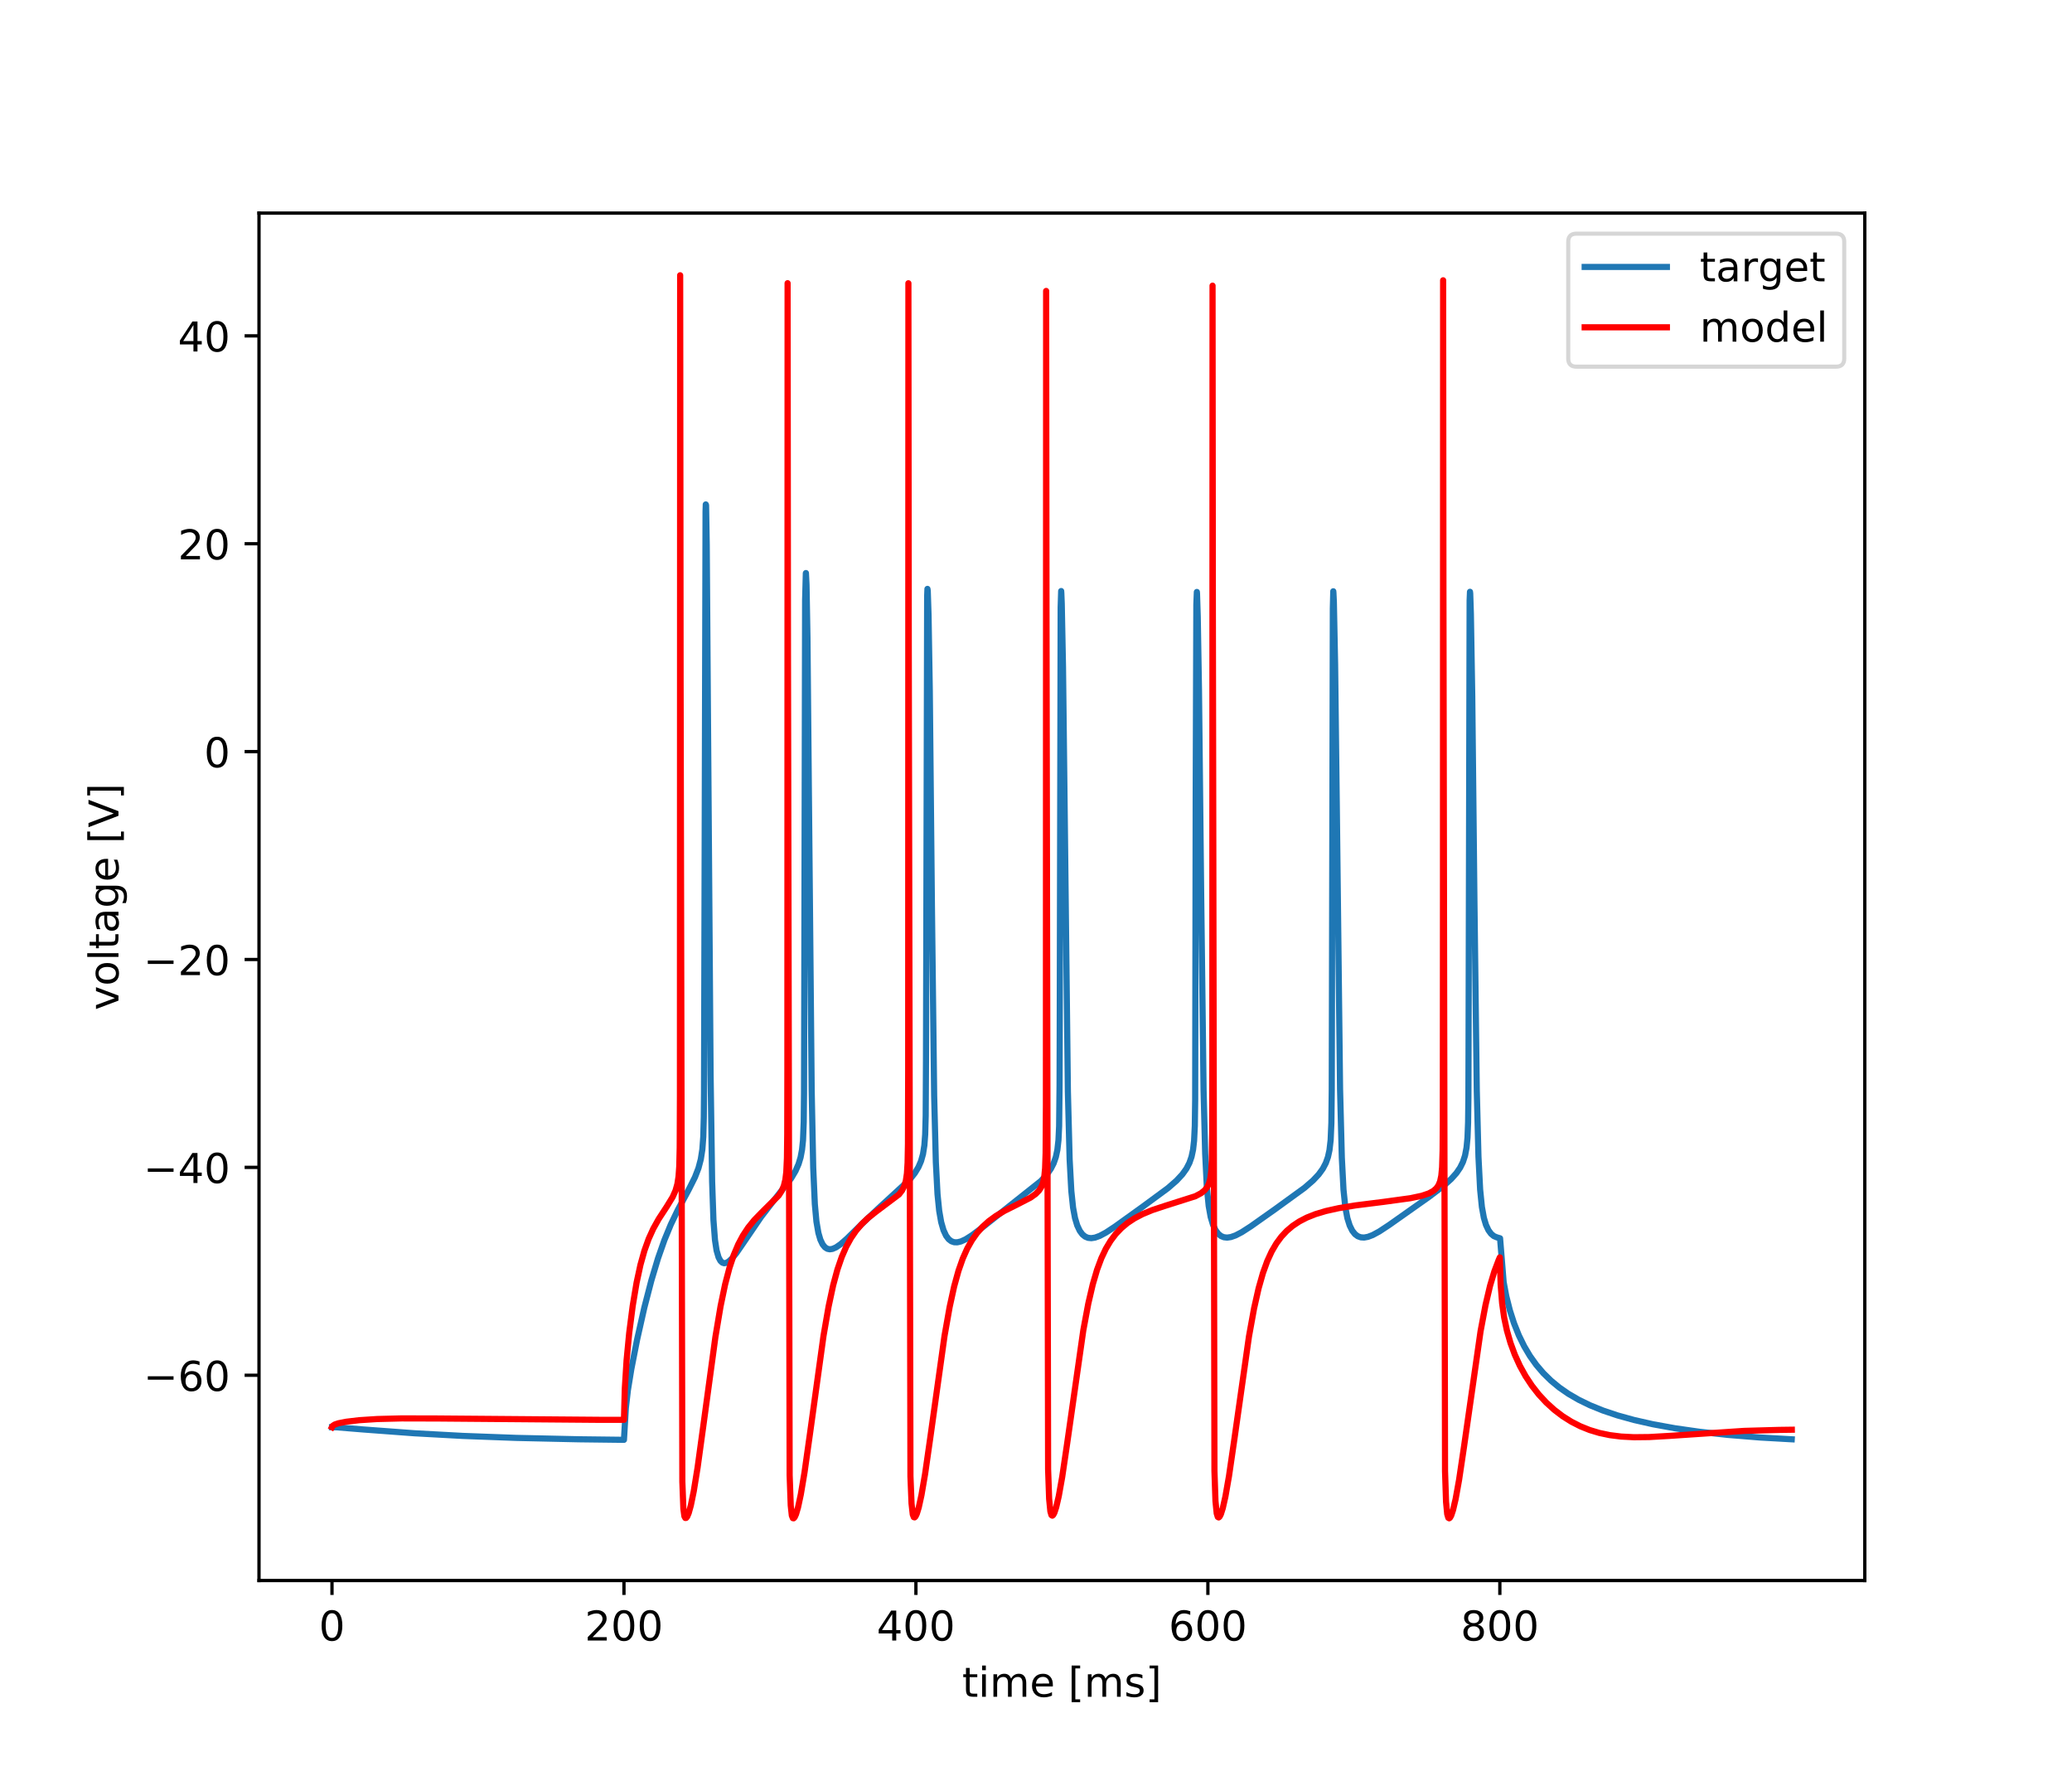 <?xml version="1.0" encoding="utf-8" standalone="no"?>
<!DOCTYPE svg PUBLIC "-//W3C//DTD SVG 1.1//EN"
  "http://www.w3.org/Graphics/SVG/1.1/DTD/svg11.dtd">
<!-- Created with matplotlib (http://matplotlib.org/) -->
<svg height="432pt" version="1.1" viewBox="0 0 504 432" width="504pt" xmlns="http://www.w3.org/2000/svg" xmlns:xlink="http://www.w3.org/1999/xlink">
 <defs>
  <style type="text/css">
*{stroke-linecap:butt;stroke-linejoin:round;}
  </style>
 </defs>
 <g id="figure_1">
  <g id="patch_1">
   <path d="M 0 432 
L 504 432 
L 504 0 
L 0 0 
z
" style="fill:#ffffff;"/>
  </g>
  <g id="axes_1">
   <g id="patch_2">
    <path d="M 63 384.48 
L 453.6 384.48 
L 453.6 51.84 
L 63 51.84 
z
" style="fill:#ffffff;"/>
   </g>
   <g id="matplotlib.axis_1">
    <g id="xtick_1">
     <g id="line2d_1">
      <defs>
       <path d="M 0 0 
L 0 3.5 
" id="mfc11aee27a" style="stroke:#000000;stroke-width:0.8;"/>
      </defs>
      <g>
       <use style="stroke:#000000;stroke-width:0.8;" x="80.755" xlink:href="#mfc11aee27a" y="384.48"/>
      </g>
     </g>
     <g id="text_1">
      <!-- 0 -->
      <defs>
       <path d="M 31.781 66.406 
Q 24.172 66.406 20.328 58.906 
Q 16.5 51.422 16.5 36.375 
Q 16.5 21.391 20.328 13.891 
Q 24.172 6.391 31.781 6.391 
Q 39.453 6.391 43.281 13.891 
Q 47.125 21.391 47.125 36.375 
Q 47.125 51.422 43.281 58.906 
Q 39.453 66.406 31.781 66.406 
z
M 31.781 74.219 
Q 44.047 74.219 50.516 64.516 
Q 56.984 54.828 56.984 36.375 
Q 56.984 17.969 50.516 8.266 
Q 44.047 -1.422 31.781 -1.422 
Q 19.531 -1.422 13.062 8.266 
Q 6.594 17.969 6.594 36.375 
Q 6.594 54.828 13.062 64.516 
Q 19.531 74.219 31.781 74.219 
z
" id="DejaVuSans-30"/>
      </defs>
      <g transform="translate(77.573 399.078)scale(0.1 -0.1)">
       <use xlink:href="#DejaVuSans-30"/>
      </g>
     </g>
    </g>
    <g id="xtick_2">
     <g id="line2d_2">
      <g>
       <use style="stroke:#000000;stroke-width:0.8;" x="151.773" xlink:href="#mfc11aee27a" y="384.48"/>
      </g>
     </g>
     <g id="text_2">
      <!-- 200 -->
      <defs>
       <path d="M 19.188 8.297 
L 53.609 8.297 
L 53.609 0 
L 7.328 0 
L 7.328 8.297 
Q 12.938 14.109 22.625 23.891 
Q 32.328 33.688 34.812 36.531 
Q 39.547 41.844 41.422 45.531 
Q 43.312 49.219 43.312 52.781 
Q 43.312 58.594 39.234 62.25 
Q 35.156 65.922 28.609 65.922 
Q 23.969 65.922 18.812 64.312 
Q 13.672 62.703 7.812 59.422 
L 7.812 69.391 
Q 13.766 71.781 18.938 73 
Q 24.125 74.219 28.422 74.219 
Q 39.75 74.219 46.484 68.547 
Q 53.219 62.891 53.219 53.422 
Q 53.219 48.922 51.531 44.891 
Q 49.859 40.875 45.406 35.406 
Q 44.188 33.984 37.641 27.219 
Q 31.109 20.453 19.188 8.297 
z
" id="DejaVuSans-32"/>
      </defs>
      <g transform="translate(142.229 399.078)scale(0.1 -0.1)">
       <use xlink:href="#DejaVuSans-32"/>
       <use x="63.623" xlink:href="#DejaVuSans-30"/>
       <use x="127.246" xlink:href="#DejaVuSans-30"/>
      </g>
     </g>
    </g>
    <g id="xtick_3">
     <g id="line2d_3">
      <g>
       <use style="stroke:#000000;stroke-width:0.8;" x="222.791" xlink:href="#mfc11aee27a" y="384.48"/>
      </g>
     </g>
     <g id="text_3">
      <!-- 400 -->
      <defs>
       <path d="M 37.797 64.312 
L 12.891 25.391 
L 37.797 25.391 
z
M 35.203 72.906 
L 47.609 72.906 
L 47.609 25.391 
L 58.016 25.391 
L 58.016 17.188 
L 47.609 17.188 
L 47.609 0 
L 37.797 0 
L 37.797 17.188 
L 4.891 17.188 
L 4.891 26.703 
z
" id="DejaVuSans-34"/>
      </defs>
      <g transform="translate(213.247 399.078)scale(0.1 -0.1)">
       <use xlink:href="#DejaVuSans-34"/>
       <use x="63.623" xlink:href="#DejaVuSans-30"/>
       <use x="127.246" xlink:href="#DejaVuSans-30"/>
      </g>
     </g>
    </g>
    <g id="xtick_4">
     <g id="line2d_4">
      <g>
       <use style="stroke:#000000;stroke-width:0.8;" x="293.809" xlink:href="#mfc11aee27a" y="384.48"/>
      </g>
     </g>
     <g id="text_4">
      <!-- 600 -->
      <defs>
       <path d="M 33.016 40.375 
Q 26.375 40.375 22.484 35.828 
Q 18.609 31.297 18.609 23.391 
Q 18.609 15.531 22.484 10.953 
Q 26.375 6.391 33.016 6.391 
Q 39.656 6.391 43.531 10.953 
Q 47.406 15.531 47.406 23.391 
Q 47.406 31.297 43.531 35.828 
Q 39.656 40.375 33.016 40.375 
z
M 52.594 71.297 
L 52.594 62.312 
Q 48.875 64.062 45.094 64.984 
Q 41.312 65.922 37.594 65.922 
Q 27.828 65.922 22.672 59.328 
Q 17.531 52.734 16.797 39.406 
Q 19.672 43.656 24.016 45.922 
Q 28.375 48.188 33.594 48.188 
Q 44.578 48.188 50.953 41.516 
Q 57.328 34.859 57.328 23.391 
Q 57.328 12.156 50.688 5.359 
Q 44.047 -1.422 33.016 -1.422 
Q 20.359 -1.422 13.672 8.266 
Q 6.984 17.969 6.984 36.375 
Q 6.984 53.656 15.188 63.938 
Q 23.391 74.219 37.203 74.219 
Q 40.922 74.219 44.703 73.484 
Q 48.484 72.75 52.594 71.297 
z
" id="DejaVuSans-36"/>
      </defs>
      <g transform="translate(284.265 399.078)scale(0.1 -0.1)">
       <use xlink:href="#DejaVuSans-36"/>
       <use x="63.623" xlink:href="#DejaVuSans-30"/>
       <use x="127.246" xlink:href="#DejaVuSans-30"/>
      </g>
     </g>
    </g>
    <g id="xtick_5">
     <g id="line2d_5">
      <g>
       <use style="stroke:#000000;stroke-width:0.8;" x="364.827" xlink:href="#mfc11aee27a" y="384.48"/>
      </g>
     </g>
     <g id="text_5">
      <!-- 800 -->
      <defs>
       <path d="M 31.781 34.625 
Q 24.75 34.625 20.719 30.859 
Q 16.703 27.094 16.703 20.516 
Q 16.703 13.922 20.719 10.156 
Q 24.75 6.391 31.781 6.391 
Q 38.812 6.391 42.859 10.172 
Q 46.922 13.969 46.922 20.516 
Q 46.922 27.094 42.891 30.859 
Q 38.875 34.625 31.781 34.625 
z
M 21.922 38.812 
Q 15.578 40.375 12.031 44.719 
Q 8.5 49.078 8.5 55.328 
Q 8.5 64.062 14.719 69.141 
Q 20.953 74.219 31.781 74.219 
Q 42.672 74.219 48.875 69.141 
Q 55.078 64.062 55.078 55.328 
Q 55.078 49.078 51.531 44.719 
Q 48 40.375 41.703 38.812 
Q 48.828 37.156 52.797 32.312 
Q 56.781 27.484 56.781 20.516 
Q 56.781 9.906 50.312 4.234 
Q 43.844 -1.422 31.781 -1.422 
Q 19.734 -1.422 13.25 4.234 
Q 6.781 9.906 6.781 20.516 
Q 6.781 27.484 10.781 32.312 
Q 14.797 37.156 21.922 38.812 
z
M 18.312 54.391 
Q 18.312 48.734 21.844 45.562 
Q 25.391 42.391 31.781 42.391 
Q 38.141 42.391 41.719 45.562 
Q 45.312 48.734 45.312 54.391 
Q 45.312 60.062 41.719 63.234 
Q 38.141 66.406 31.781 66.406 
Q 25.391 66.406 21.844 63.234 
Q 18.312 60.062 18.312 54.391 
z
" id="DejaVuSans-38"/>
      </defs>
      <g transform="translate(355.284 399.078)scale(0.1 -0.1)">
       <use xlink:href="#DejaVuSans-38"/>
       <use x="63.623" xlink:href="#DejaVuSans-30"/>
       <use x="127.246" xlink:href="#DejaVuSans-30"/>
      </g>
     </g>
    </g>
    <g id="text_6">
     <!-- time [ms] -->
     <defs>
      <path d="M 18.312 70.219 
L 18.312 54.688 
L 36.812 54.688 
L 36.812 47.703 
L 18.312 47.703 
L 18.312 18.016 
Q 18.312 11.328 20.141 9.422 
Q 21.969 7.516 27.594 7.516 
L 36.812 7.516 
L 36.812 0 
L 27.594 0 
Q 17.188 0 13.234 3.875 
Q 9.281 7.766 9.281 18.016 
L 9.281 47.703 
L 2.688 47.703 
L 2.688 54.688 
L 9.281 54.688 
L 9.281 70.219 
z
" id="DejaVuSans-74"/>
      <path d="M 9.422 54.688 
L 18.406 54.688 
L 18.406 0 
L 9.422 0 
z
M 9.422 75.984 
L 18.406 75.984 
L 18.406 64.594 
L 9.422 64.594 
z
" id="DejaVuSans-69"/>
      <path d="M 52 44.188 
Q 55.375 50.25 60.062 53.125 
Q 64.75 56 71.094 56 
Q 79.641 56 84.281 50.016 
Q 88.922 44.047 88.922 33.016 
L 88.922 0 
L 79.891 0 
L 79.891 32.719 
Q 79.891 40.578 77.094 44.375 
Q 74.312 48.188 68.609 48.188 
Q 61.625 48.188 57.562 43.547 
Q 53.516 38.922 53.516 30.906 
L 53.516 0 
L 44.484 0 
L 44.484 32.719 
Q 44.484 40.625 41.703 44.406 
Q 38.922 48.188 33.109 48.188 
Q 26.219 48.188 22.156 43.531 
Q 18.109 38.875 18.109 30.906 
L 18.109 0 
L 9.078 0 
L 9.078 54.688 
L 18.109 54.688 
L 18.109 46.188 
Q 21.188 51.219 25.484 53.609 
Q 29.781 56 35.688 56 
Q 41.656 56 45.828 52.969 
Q 50 49.953 52 44.188 
z
" id="DejaVuSans-6d"/>
      <path d="M 56.203 29.594 
L 56.203 25.203 
L 14.891 25.203 
Q 15.484 15.922 20.484 11.062 
Q 25.484 6.203 34.422 6.203 
Q 39.594 6.203 44.453 7.469 
Q 49.312 8.734 54.109 11.281 
L 54.109 2.781 
Q 49.266 0.734 44.188 -0.344 
Q 39.109 -1.422 33.891 -1.422 
Q 20.797 -1.422 13.156 6.188 
Q 5.516 13.812 5.516 26.812 
Q 5.516 40.234 12.766 48.109 
Q 20.016 56 32.328 56 
Q 43.359 56 49.781 48.891 
Q 56.203 41.797 56.203 29.594 
z
M 47.219 32.234 
Q 47.125 39.594 43.094 43.984 
Q 39.062 48.391 32.422 48.391 
Q 24.906 48.391 20.391 44.141 
Q 15.875 39.891 15.188 32.172 
z
" id="DejaVuSans-65"/>
      <path id="DejaVuSans-20"/>
      <path d="M 8.594 75.984 
L 29.297 75.984 
L 29.297 69 
L 17.578 69 
L 17.578 -6.203 
L 29.297 -6.203 
L 29.297 -13.188 
L 8.594 -13.188 
z
" id="DejaVuSans-5b"/>
      <path d="M 44.281 53.078 
L 44.281 44.578 
Q 40.484 46.531 36.375 47.5 
Q 32.281 48.484 27.875 48.484 
Q 21.188 48.484 17.844 46.438 
Q 14.5 44.391 14.5 40.281 
Q 14.5 37.156 16.891 35.375 
Q 19.281 33.594 26.516 31.984 
L 29.594 31.297 
Q 39.156 29.25 43.188 25.516 
Q 47.219 21.781 47.219 15.094 
Q 47.219 7.469 41.188 3.016 
Q 35.156 -1.422 24.609 -1.422 
Q 20.219 -1.422 15.453 -0.562 
Q 10.688 0.297 5.422 2 
L 5.422 11.281 
Q 10.406 8.688 15.234 7.391 
Q 20.062 6.109 24.812 6.109 
Q 31.156 6.109 34.562 8.281 
Q 37.984 10.453 37.984 14.406 
Q 37.984 18.062 35.516 20.016 
Q 33.062 21.969 24.703 23.781 
L 21.578 24.516 
Q 13.234 26.266 9.516 29.906 
Q 5.812 33.547 5.812 39.891 
Q 5.812 47.609 11.281 51.797 
Q 16.75 56 26.812 56 
Q 31.781 56 36.172 55.266 
Q 40.578 54.547 44.281 53.078 
z
" id="DejaVuSans-73"/>
      <path d="M 30.422 75.984 
L 30.422 -13.188 
L 9.719 -13.188 
L 9.719 -6.203 
L 21.391 -6.203 
L 21.391 69 
L 9.719 69 
L 9.719 75.984 
z
" id="DejaVuSans-5d"/>
     </defs>
     <g transform="translate(234.038 412.757)scale(0.1 -0.1)">
      <use xlink:href="#DejaVuSans-74"/>
      <use x="39.209" xlink:href="#DejaVuSans-69"/>
      <use x="66.992" xlink:href="#DejaVuSans-6d"/>
      <use x="164.404" xlink:href="#DejaVuSans-65"/>
      <use x="225.928" xlink:href="#DejaVuSans-20"/>
      <use x="257.715" xlink:href="#DejaVuSans-5b"/>
      <use x="296.729" xlink:href="#DejaVuSans-6d"/>
      <use x="394.141" xlink:href="#DejaVuSans-73"/>
      <use x="446.24" xlink:href="#DejaVuSans-5d"/>
     </g>
    </g>
   </g>
   <g id="matplotlib.axis_2">
    <g id="ytick_1">
     <g id="line2d_6">
      <defs>
       <path d="M 0 0 
L -3.5 0 
" id="m0eb3956d43" style="stroke:#000000;stroke-width:0.8;"/>
      </defs>
      <g>
       <use style="stroke:#000000;stroke-width:0.8;" x="63" xlink:href="#m0eb3956d43" y="334.542"/>
      </g>
     </g>
     <g id="text_7">
      <!-- −60 -->
      <defs>
       <path d="M 10.594 35.5 
L 73.188 35.5 
L 73.188 27.203 
L 10.594 27.203 
z
" id="DejaVuSans-2212"/>
      </defs>
      <g transform="translate(34.895 338.341)scale(0.1 -0.1)">
       <use xlink:href="#DejaVuSans-2212"/>
       <use x="83.789" xlink:href="#DejaVuSans-36"/>
       <use x="147.412" xlink:href="#DejaVuSans-30"/>
      </g>
     </g>
    </g>
    <g id="ytick_2">
     <g id="line2d_7">
      <g>
       <use style="stroke:#000000;stroke-width:0.8;" x="63" xlink:href="#m0eb3956d43" y="283.974"/>
      </g>
     </g>
     <g id="text_8">
      <!-- −40 -->
      <g transform="translate(34.895 287.773)scale(0.1 -0.1)">
       <use xlink:href="#DejaVuSans-2212"/>
       <use x="83.789" xlink:href="#DejaVuSans-34"/>
       <use x="147.412" xlink:href="#DejaVuSans-30"/>
      </g>
     </g>
    </g>
    <g id="ytick_3">
     <g id="line2d_8">
      <g>
       <use style="stroke:#000000;stroke-width:0.8;" x="63" xlink:href="#m0eb3956d43" y="233.406"/>
      </g>
     </g>
     <g id="text_9">
      <!-- −20 -->
      <g transform="translate(34.895 237.206)scale(0.1 -0.1)">
       <use xlink:href="#DejaVuSans-2212"/>
       <use x="83.789" xlink:href="#DejaVuSans-32"/>
       <use x="147.412" xlink:href="#DejaVuSans-30"/>
      </g>
     </g>
    </g>
    <g id="ytick_4">
     <g id="line2d_9">
      <g>
       <use style="stroke:#000000;stroke-width:0.8;" x="63" xlink:href="#m0eb3956d43" y="182.839"/>
      </g>
     </g>
     <g id="text_10">
      <!-- 0 -->
      <g transform="translate(49.638 186.638)scale(0.1 -0.1)">
       <use xlink:href="#DejaVuSans-30"/>
      </g>
     </g>
    </g>
    <g id="ytick_5">
     <g id="line2d_10">
      <g>
       <use style="stroke:#000000;stroke-width:0.8;" x="63" xlink:href="#m0eb3956d43" y="132.271"/>
      </g>
     </g>
     <g id="text_11">
      <!-- 20 -->
      <g transform="translate(43.275 136.07)scale(0.1 -0.1)">
       <use xlink:href="#DejaVuSans-32"/>
       <use x="63.623" xlink:href="#DejaVuSans-30"/>
      </g>
     </g>
    </g>
    <g id="ytick_6">
     <g id="line2d_11">
      <g>
       <use style="stroke:#000000;stroke-width:0.8;" x="63" xlink:href="#m0eb3956d43" y="81.703"/>
      </g>
     </g>
     <g id="text_12">
      <!-- 40 -->
      <g transform="translate(43.275 85.502)scale(0.1 -0.1)">
       <use xlink:href="#DejaVuSans-34"/>
       <use x="63.623" xlink:href="#DejaVuSans-30"/>
      </g>
     </g>
    </g>
    <g id="text_13">
     <!-- voltage [V] -->
     <defs>
      <path d="M 2.984 54.688 
L 12.5 54.688 
L 29.594 8.797 
L 46.688 54.688 
L 56.203 54.688 
L 35.688 0 
L 23.484 0 
z
" id="DejaVuSans-76"/>
      <path d="M 30.609 48.391 
Q 23.391 48.391 19.188 42.75 
Q 14.984 37.109 14.984 27.297 
Q 14.984 17.484 19.156 11.844 
Q 23.344 6.203 30.609 6.203 
Q 37.797 6.203 41.984 11.859 
Q 46.188 17.531 46.188 27.297 
Q 46.188 37.016 41.984 42.703 
Q 37.797 48.391 30.609 48.391 
z
M 30.609 56 
Q 42.328 56 49.016 48.375 
Q 55.719 40.766 55.719 27.297 
Q 55.719 13.875 49.016 6.219 
Q 42.328 -1.422 30.609 -1.422 
Q 18.844 -1.422 12.172 6.219 
Q 5.516 13.875 5.516 27.297 
Q 5.516 40.766 12.172 48.375 
Q 18.844 56 30.609 56 
z
" id="DejaVuSans-6f"/>
      <path d="M 9.422 75.984 
L 18.406 75.984 
L 18.406 0 
L 9.422 0 
z
" id="DejaVuSans-6c"/>
      <path d="M 34.281 27.484 
Q 23.391 27.484 19.188 25 
Q 14.984 22.516 14.984 16.5 
Q 14.984 11.719 18.141 8.906 
Q 21.297 6.109 26.703 6.109 
Q 34.188 6.109 38.703 11.406 
Q 43.219 16.703 43.219 25.484 
L 43.219 27.484 
z
M 52.203 31.203 
L 52.203 0 
L 43.219 0 
L 43.219 8.297 
Q 40.141 3.328 35.547 0.953 
Q 30.953 -1.422 24.312 -1.422 
Q 15.922 -1.422 10.953 3.297 
Q 6 8.016 6 15.922 
Q 6 25.141 12.172 29.828 
Q 18.359 34.516 30.609 34.516 
L 43.219 34.516 
L 43.219 35.406 
Q 43.219 41.609 39.141 45 
Q 35.062 48.391 27.688 48.391 
Q 23 48.391 18.547 47.266 
Q 14.109 46.141 10.016 43.891 
L 10.016 52.203 
Q 14.938 54.109 19.578 55.047 
Q 24.219 56 28.609 56 
Q 40.484 56 46.344 49.844 
Q 52.203 43.703 52.203 31.203 
z
" id="DejaVuSans-61"/>
      <path d="M 45.406 27.984 
Q 45.406 37.75 41.375 43.109 
Q 37.359 48.484 30.078 48.484 
Q 22.859 48.484 18.828 43.109 
Q 14.797 37.75 14.797 27.984 
Q 14.797 18.266 18.828 12.891 
Q 22.859 7.516 30.078 7.516 
Q 37.359 7.516 41.375 12.891 
Q 45.406 18.266 45.406 27.984 
z
M 54.391 6.781 
Q 54.391 -7.172 48.188 -13.984 
Q 42 -20.797 29.203 -20.797 
Q 24.469 -20.797 20.266 -20.094 
Q 16.062 -19.391 12.109 -17.922 
L 12.109 -9.188 
Q 16.062 -11.328 19.922 -12.344 
Q 23.781 -13.375 27.781 -13.375 
Q 36.625 -13.375 41.016 -8.766 
Q 45.406 -4.156 45.406 5.172 
L 45.406 9.625 
Q 42.625 4.781 38.281 2.391 
Q 33.938 0 27.875 0 
Q 17.828 0 11.672 7.656 
Q 5.516 15.328 5.516 27.984 
Q 5.516 40.672 11.672 48.328 
Q 17.828 56 27.875 56 
Q 33.938 56 38.281 53.609 
Q 42.625 51.219 45.406 46.391 
L 45.406 54.688 
L 54.391 54.688 
z
" id="DejaVuSans-67"/>
      <path d="M 28.609 0 
L 0.781 72.906 
L 11.078 72.906 
L 34.188 11.531 
L 57.328 72.906 
L 67.578 72.906 
L 39.797 0 
z
" id="DejaVuSans-56"/>
     </defs>
     <g transform="translate(28.816 245.754)rotate(-90)scale(0.1 -0.1)">
      <use xlink:href="#DejaVuSans-76"/>
      <use x="59.18" xlink:href="#DejaVuSans-6f"/>
      <use x="120.361" xlink:href="#DejaVuSans-6c"/>
      <use x="148.145" xlink:href="#DejaVuSans-74"/>
      <use x="187.354" xlink:href="#DejaVuSans-61"/>
      <use x="248.633" xlink:href="#DejaVuSans-67"/>
      <use x="312.109" xlink:href="#DejaVuSans-65"/>
      <use x="373.633" xlink:href="#DejaVuSans-20"/>
      <use x="405.42" xlink:href="#DejaVuSans-5b"/>
      <use x="444.434" xlink:href="#DejaVuSans-56"/>
      <use x="512.842" xlink:href="#DejaVuSans-5d"/>
     </g>
    </g>
   </g>
   <g id="line2d_12">
    <path clip-path="url(#p0c7073cce1)" d="M 80.755 347.184 
L 81.891 347.205 
L 88.407 347.735 
L 100.782 348.654 
L 112.588 349.3 
L 125.638 349.784 
L 140.854 350.119 
L 151.773 350.251 
L 151.862 348.727 
L 152.234 342.519 
L 152.731 338.173 
L 153.566 333.039 
L 154.986 325.805 
L 156.726 318.098 
L 158.431 311.517 
L 160.046 306.128 
L 161.609 301.671 
L 163.171 297.874 
L 164.876 294.32 
L 167.468 289.513 
L 169.048 286.359 
L 169.9 284.149 
L 170.468 282 
L 170.841 279.608 
L 171.072 276.521 
L 171.196 271.797 
L 171.249 265.742 
L 171.622 124.473 
L 171.676 122.709 
L 171.747 122.891 
L 171.906 132.562 
L 172.19 172.275 
L 172.847 261.439 
L 173.22 287.45 
L 173.54 296.778 
L 173.913 301.643 
L 174.303 304.188 
L 174.783 305.854 
L 175.244 306.717 
L 175.706 307.151 
L 176.15 307.292 
L 176.682 307.201 
L 177.268 306.863 
L 178.032 306.157 
L 179.115 304.828 
L 180.855 302.3 
L 185.116 296.043 
L 187.779 292.595 
L 192.431 286.664 
L 193.514 284.836 
L 194.242 283.179 
L 194.739 281.532 
L 195.094 279.642 
L 195.325 277.412 
L 195.502 272.927 
L 195.573 265.969 
L 195.626 245.255 
L 195.84 145.936 
L 196.017 139.431 
L 196.035 139.4 
L 196.177 142.218 
L 196.408 155.088 
L 196.745 191.871 
L 197.437 265.421 
L 197.81 284.061 
L 198.201 292.896 
L 198.591 297.143 
L 199.071 299.929 
L 199.55 301.564 
L 200.101 302.718 
L 200.669 303.417 
L 201.255 303.787 
L 201.841 303.901 
L 202.497 303.807 
L 203.35 303.436 
L 204.468 302.667 
L 205.995 301.327 
L 209.564 297.811 
L 213.434 294.162 
L 221.246 286.981 
L 222.525 285.372 
L 223.412 283.899 
L 224.034 282.454 
L 224.513 280.742 
L 224.85 278.581 
L 225.046 275.948 
L 225.17 271.405 
L 225.241 258.062 
L 225.525 145.027 
L 225.596 143.256 
L 225.667 143.672 
L 225.862 149.643 
L 226.164 168.012 
L 226.679 220.051 
L 227.23 266.616 
L 227.638 282.725 
L 228.046 290.506 
L 228.455 294.552 
L 228.934 297.289 
L 229.502 299.256 
L 230.124 300.597 
L 230.763 301.448 
L 231.42 301.949 
L 232.112 302.187 
L 232.875 302.201 
L 233.745 301.991 
L 234.882 301.472 
L 236.426 300.496 
L 238.894 298.642 
L 253.204 287.286 
L 254.607 285.745 
L 255.584 284.358 
L 256.294 282.978 
L 256.826 281.452 
L 257.199 279.708 
L 257.466 277.345 
L 257.625 273.954 
L 257.732 264.044 
L 257.767 252.216 
L 257.998 147.75 
L 258.122 143.778 
L 258.158 144.237 
L 258.264 146.858 
L 258.566 162.237 
L 258.957 195.681 
L 259.756 265.524 
L 260.182 282.05 
L 260.59 289.692 
L 261.016 293.752 
L 261.496 296.329 
L 262.028 298.094 
L 262.65 299.412 
L 263.289 300.274 
L 263.964 300.823 
L 264.674 301.116 
L 265.455 301.195 
L 266.361 301.057 
L 267.515 300.635 
L 269.024 299.826 
L 271.243 298.365 
L 277.954 293.544 
L 284.08 289.033 
L 286.175 287.209 
L 287.595 285.684 
L 288.589 284.292 
L 289.317 282.884 
L 289.832 281.405 
L 290.205 279.662 
L 290.453 277.499 
L 290.631 273.863 
L 290.72 267.531 
L 290.844 194.151 
L 291.004 147.101 
L 291.128 143.999 
L 291.164 144.398 
L 291.341 150.016 
L 291.643 167.851 
L 292.176 217.55 
L 292.762 265.14 
L 293.152 280.632 
L 293.561 288.87 
L 294.004 293.348 
L 294.484 296.025 
L 295.052 297.935 
L 295.691 299.281 
L 296.366 300.17 
L 297.023 300.69 
L 297.715 300.974 
L 298.496 301.057 
L 299.402 300.928 
L 300.556 300.521 
L 302.065 299.733 
L 304.267 298.314 
L 310.214 294.107 
L 317.334 288.939 
L 319.393 287.154 
L 320.76 285.698 
L 321.772 284.3 
L 322.5 282.91 
L 323.015 281.46 
L 323.388 279.777 
L 323.672 277.329 
L 323.85 273.154 
L 323.939 264.959 
L 323.974 249.45 
L 324.205 148.041 
L 324.311 143.835 
L 324.347 144.196 
L 324.453 146.471 
L 324.755 161.606 
L 325.164 196.011 
L 325.963 265.005 
L 326.389 281.596 
L 326.797 289.41 
L 327.241 293.679 
L 327.738 296.316 
L 328.306 298.126 
L 328.928 299.375 
L 329.602 300.226 
L 330.277 300.728 
L 331.023 300.996 
L 331.822 301.042 
L 332.745 300.874 
L 333.899 300.436 
L 335.497 299.571 
L 337.911 297.984 
L 347.605 291.14 
L 351.05 288.535 
L 352.967 286.817 
L 354.263 285.368 
L 355.169 284.043 
L 355.843 282.679 
L 356.358 281.109 
L 356.731 279.151 
L 356.962 276.724 
L 357.104 273.037 
L 357.175 267.174 
L 357.211 256.52 
L 357.477 146.104 
L 357.566 143.958 
L 357.619 144.399 
L 357.779 149.333 
L 358.116 169.407 
L 358.649 219.549 
L 359.217 265.328 
L 359.625 281.392 
L 360.034 289.384 
L 360.46 293.604 
L 360.939 296.24 
L 361.454 297.967 
L 362.058 299.261 
L 362.697 300.133 
L 363.371 300.69 
L 364.082 300.991 
L 364.881 301.227 
L 365.751 311.891 
L 366.39 315.297 
L 367.26 318.742 
L 368.272 321.893 
L 369.443 324.83 
L 370.74 327.479 
L 372.142 329.846 
L 373.687 332.015 
L 375.391 334.014 
L 377.255 335.845 
L 379.279 337.514 
L 381.499 339.052 
L 384.002 340.507 
L 386.754 341.845 
L 389.897 343.119 
L 393.448 344.312 
L 397.496 345.432 
L 402.112 346.473 
L 407.403 347.434 
L 413.421 348.297 
L 420.257 349.05 
L 428.033 349.678 
L 435.828 350.121 
L 435.828 350.121 
" style="fill:none;stroke:#1f77b4;stroke-linecap:square;stroke-width:1.5;"/>
   </g>
   <g id="line2d_13">
    <path clip-path="url(#p0c7073cce1)" d="M 80.755 347.184 
L 80.95 346.838 
L 81.411 346.532 
L 82.352 346.217 
L 84.252 345.847 
L 87.377 345.476 
L 91.762 345.191 
L 97.675 345.04 
L 106.392 345.062 
L 145.825 345.386 
L 151.773 345.386 
L 151.986 337.749 
L 152.412 330.916 
L 153.051 324.253 
L 153.903 317.651 
L 154.844 312.026 
L 155.785 307.681 
L 156.744 304.254 
L 157.774 301.386 
L 158.892 298.919 
L 160.206 296.562 
L 162.177 293.542 
L 163.633 291.16 
L 164.325 289.593 
L 164.769 288.022 
L 165.053 286.198 
L 165.231 283.697 
L 165.337 279.125 
L 165.39 266.61 
L 165.444 66.96 
L 165.55 165.799 
L 165.976 360.435 
L 166.225 366.99 
L 166.473 368.843 
L 166.704 369.263 
L 166.9 369.246 
L 167.148 368.945 
L 167.521 368.069 
L 168.036 366.228 
L 168.746 362.773 
L 169.687 356.971 
L 171.107 346.62 
L 174.019 325.216 
L 175.28 317.713 
L 176.381 312.427 
L 177.428 308.438 
L 178.476 305.296 
L 179.559 302.732 
L 180.713 300.558 
L 181.991 298.62 
L 183.447 296.82 
L 185.24 294.971 
L 189.43 290.805 
L 190.176 289.634 
L 190.673 288.447 
L 191.028 287 
L 191.259 285.131 
L 191.419 281.704 
L 191.49 275.959 
L 191.525 260.16 
L 191.578 68.889 
L 191.667 158.792 
L 192.076 358.89 
L 192.342 366.223 
L 192.608 368.672 
L 192.857 369.306 
L 193.052 369.342 
L 193.283 369.098 
L 193.62 368.363 
L 194.117 366.68 
L 194.792 363.534 
L 195.697 358.147 
L 197.029 348.704 
L 200.314 324.947 
L 201.556 317.785 
L 202.657 312.669 
L 203.705 308.806 
L 204.752 305.762 
L 205.835 303.28 
L 206.989 301.183 
L 208.232 299.379 
L 209.617 297.757 
L 211.197 296.251 
L 213.132 294.723 
L 218.672 290.557 
L 219.435 289.564 
L 219.968 288.499 
L 220.341 287.234 
L 220.607 285.449 
L 220.767 282.85 
L 220.856 278.291 
L 220.909 260.248 
L 220.962 68.905 
L 221.051 158.697 
L 221.459 359.093 
L 221.726 365.716 
L 222.027 368.401 
L 222.276 369.06 
L 222.471 369.116 
L 222.684 368.913 
L 223.004 368.254 
L 223.483 366.687 
L 224.14 363.7 
L 225.028 358.521 
L 226.324 349.47 
L 229.751 324.961 
L 230.994 317.935 
L 232.094 312.92 
L 233.142 309.135 
L 234.189 306.152 
L 235.272 303.722 
L 236.409 301.705 
L 237.634 299.973 
L 238.983 298.447 
L 240.492 297.076 
L 242.232 295.803 
L 244.327 294.555 
L 247.328 293.052 
L 250.648 291.344 
L 251.926 290.437 
L 252.743 289.599 
L 253.311 288.708 
L 253.719 287.654 
L 254.021 286.213 
L 254.216 284.177 
L 254.341 280.486 
L 254.412 268.861 
L 254.447 142.455 
L 254.465 70.775 
L 254.554 149.603 
L 254.944 357.395 
L 255.193 364.601 
L 255.495 367.653 
L 255.761 368.565 
L 255.974 368.699 
L 256.169 368.557 
L 256.471 368.001 
L 256.915 366.648 
L 257.537 363.966 
L 258.371 359.298 
L 259.578 351.13 
L 263.502 323.633 
L 264.709 317.162 
L 265.81 312.429 
L 266.858 308.866 
L 267.905 306.059 
L 268.988 303.769 
L 270.142 301.841 
L 271.385 300.194 
L 272.734 298.773 
L 274.244 297.51 
L 275.948 296.379 
L 277.919 295.346 
L 280.28 294.367 
L 283.369 293.342 
L 290.773 290.988 
L 292.14 290.261 
L 293.028 289.546 
L 293.632 288.786 
L 294.075 287.868 
L 294.395 286.687 
L 294.626 284.933 
L 294.768 282.21 
L 294.857 275.647 
L 294.892 258.218 
L 294.945 69.491 
L 295.016 146.152 
L 295.407 357.843 
L 295.656 365.153 
L 295.957 368.16 
L 296.224 369.017 
L 296.437 369.133 
L 296.65 368.962 
L 296.969 368.338 
L 297.431 366.88 
L 298.07 364.055 
L 298.94 359.099 
L 300.201 350.465 
L 303.805 325.097 
L 305.048 318.257 
L 306.149 313.38 
L 307.196 309.698 
L 308.244 306.795 
L 309.327 304.436 
L 310.463 302.486 
L 311.67 300.848 
L 312.984 299.437 
L 314.422 298.216 
L 316.038 297.139 
L 317.866 296.191 
L 319.979 295.351 
L 322.5 294.593 
L 325.625 293.897 
L 329.727 293.224 
L 336.58 292.362 
L 343.078 291.472 
L 345.865 290.877 
L 347.552 290.305 
L 348.635 289.72 
L 349.381 289.074 
L 349.913 288.316 
L 350.304 287.354 
L 350.588 286.018 
L 350.783 283.95 
L 350.908 279.897 
L 350.961 272.369 
L 350.996 218.124 
L 351.032 68.183 
L 351.103 143.835 
L 351.494 357.899 
L 351.742 365.362 
L 352.026 368.315 
L 352.293 369.214 
L 352.506 369.344 
L 352.701 369.203 
L 353.003 368.654 
L 353.447 367.317 
L 354.068 364.668 
L 354.902 360.044 
L 356.092 352.054 
L 360.14 323.821 
L 361.347 317.435 
L 362.448 312.771 
L 363.496 309.263 
L 364.543 306.503 
L 364.827 305.861 
L 365.023 312.462 
L 365.378 316.994 
L 365.875 320.505 
L 366.549 323.675 
L 367.419 326.696 
L 368.467 329.542 
L 369.692 332.233 
L 371.077 334.742 
L 372.622 337.081 
L 374.308 339.232 
L 376.119 341.183 
L 378.054 342.944 
L 380.078 344.488 
L 382.191 345.822 
L 384.393 346.949 
L 386.665 347.863 
L 389.044 348.58 
L 391.583 349.111 
L 394.335 349.456 
L 397.442 349.617 
L 401.153 349.577 
L 406.249 349.283 
L 424.234 348.077 
L 432.774 347.837 
L 435.845 347.795 
L 435.845 347.795 
" style="fill:none;stroke:#ff0000;stroke-linecap:square;stroke-width:1.5;"/>
   </g>
   <g id="patch_3">
    <path d="M 63 384.48 
L 63 51.84 
" style="fill:none;stroke:#000000;stroke-linecap:square;stroke-linejoin:miter;stroke-width:0.8;"/>
   </g>
   <g id="patch_4">
    <path d="M 453.6 384.48 
L 453.6 51.84 
" style="fill:none;stroke:#000000;stroke-linecap:square;stroke-linejoin:miter;stroke-width:0.8;"/>
   </g>
   <g id="patch_5">
    <path d="M 63 384.48 
L 453.6 384.48 
" style="fill:none;stroke:#000000;stroke-linecap:square;stroke-linejoin:miter;stroke-width:0.8;"/>
   </g>
   <g id="patch_6">
    <path d="M 63 51.84 
L 453.6 51.84 
" style="fill:none;stroke:#000000;stroke-linecap:square;stroke-linejoin:miter;stroke-width:0.8;"/>
   </g>
   <g id="legend_1">
    <g id="patch_7">
     <path d="M 383.461 89.196 
L 446.6 89.196 
Q 448.6 89.196 448.6 87.196 
L 448.6 58.84 
Q 448.6 56.84 446.6 56.84 
L 383.461 56.84 
Q 381.461 56.84 381.461 58.84 
L 381.461 87.196 
Q 381.461 89.196 383.461 89.196 
z
" style="fill:#ffffff;opacity:0.8;stroke:#cccccc;stroke-linejoin:miter;"/>
    </g>
    <g id="line2d_14">
     <path d="M 385.461 64.938 
L 405.461 64.938 
" style="fill:none;stroke:#1f77b4;stroke-linecap:square;stroke-width:1.5;"/>
    </g>
    <g id="line2d_15"/>
    <g id="text_14">
     <!-- target -->
     <defs>
      <path d="M 41.109 46.297 
Q 39.594 47.172 37.812 47.578 
Q 36.031 48 33.891 48 
Q 26.266 48 22.188 43.047 
Q 18.109 38.094 18.109 28.812 
L 18.109 0 
L 9.078 0 
L 9.078 54.688 
L 18.109 54.688 
L 18.109 46.188 
Q 20.953 51.172 25.484 53.578 
Q 30.031 56 36.531 56 
Q 37.453 56 38.578 55.875 
Q 39.703 55.766 41.062 55.516 
z
" id="DejaVuSans-72"/>
     </defs>
     <g transform="translate(413.461 68.438)scale(0.1 -0.1)">
      <use xlink:href="#DejaVuSans-74"/>
      <use x="39.209" xlink:href="#DejaVuSans-61"/>
      <use x="100.488" xlink:href="#DejaVuSans-72"/>
      <use x="141.586" xlink:href="#DejaVuSans-67"/>
      <use x="205.062" xlink:href="#DejaVuSans-65"/>
      <use x="266.586" xlink:href="#DejaVuSans-74"/>
     </g>
    </g>
    <g id="line2d_16">
     <path d="M 385.461 79.617 
L 405.461 79.617 
" style="fill:none;stroke:#ff0000;stroke-linecap:square;stroke-width:1.5;"/>
    </g>
    <g id="line2d_17"/>
    <g id="text_15">
     <!-- model -->
     <defs>
      <path d="M 45.406 46.391 
L 45.406 75.984 
L 54.391 75.984 
L 54.391 0 
L 45.406 0 
L 45.406 8.203 
Q 42.578 3.328 38.25 0.953 
Q 33.938 -1.422 27.875 -1.422 
Q 17.969 -1.422 11.734 6.484 
Q 5.516 14.406 5.516 27.297 
Q 5.516 40.188 11.734 48.094 
Q 17.969 56 27.875 56 
Q 33.938 56 38.25 53.625 
Q 42.578 51.266 45.406 46.391 
z
M 14.797 27.297 
Q 14.797 17.391 18.875 11.75 
Q 22.953 6.109 30.078 6.109 
Q 37.203 6.109 41.297 11.75 
Q 45.406 17.391 45.406 27.297 
Q 45.406 37.203 41.297 42.844 
Q 37.203 48.484 30.078 48.484 
Q 22.953 48.484 18.875 42.844 
Q 14.797 37.203 14.797 27.297 
z
" id="DejaVuSans-64"/>
     </defs>
     <g transform="translate(413.461 83.117)scale(0.1 -0.1)">
      <use xlink:href="#DejaVuSans-6d"/>
      <use x="97.412" xlink:href="#DejaVuSans-6f"/>
      <use x="158.594" xlink:href="#DejaVuSans-64"/>
      <use x="222.07" xlink:href="#DejaVuSans-65"/>
      <use x="283.594" xlink:href="#DejaVuSans-6c"/>
     </g>
    </g>
   </g>
  </g>
 </g>
 <defs>
  <clipPath id="p0c7073cce1">
   <rect height="332.64" width="390.6" x="63" y="51.84"/>
  </clipPath>
 </defs>
</svg>

